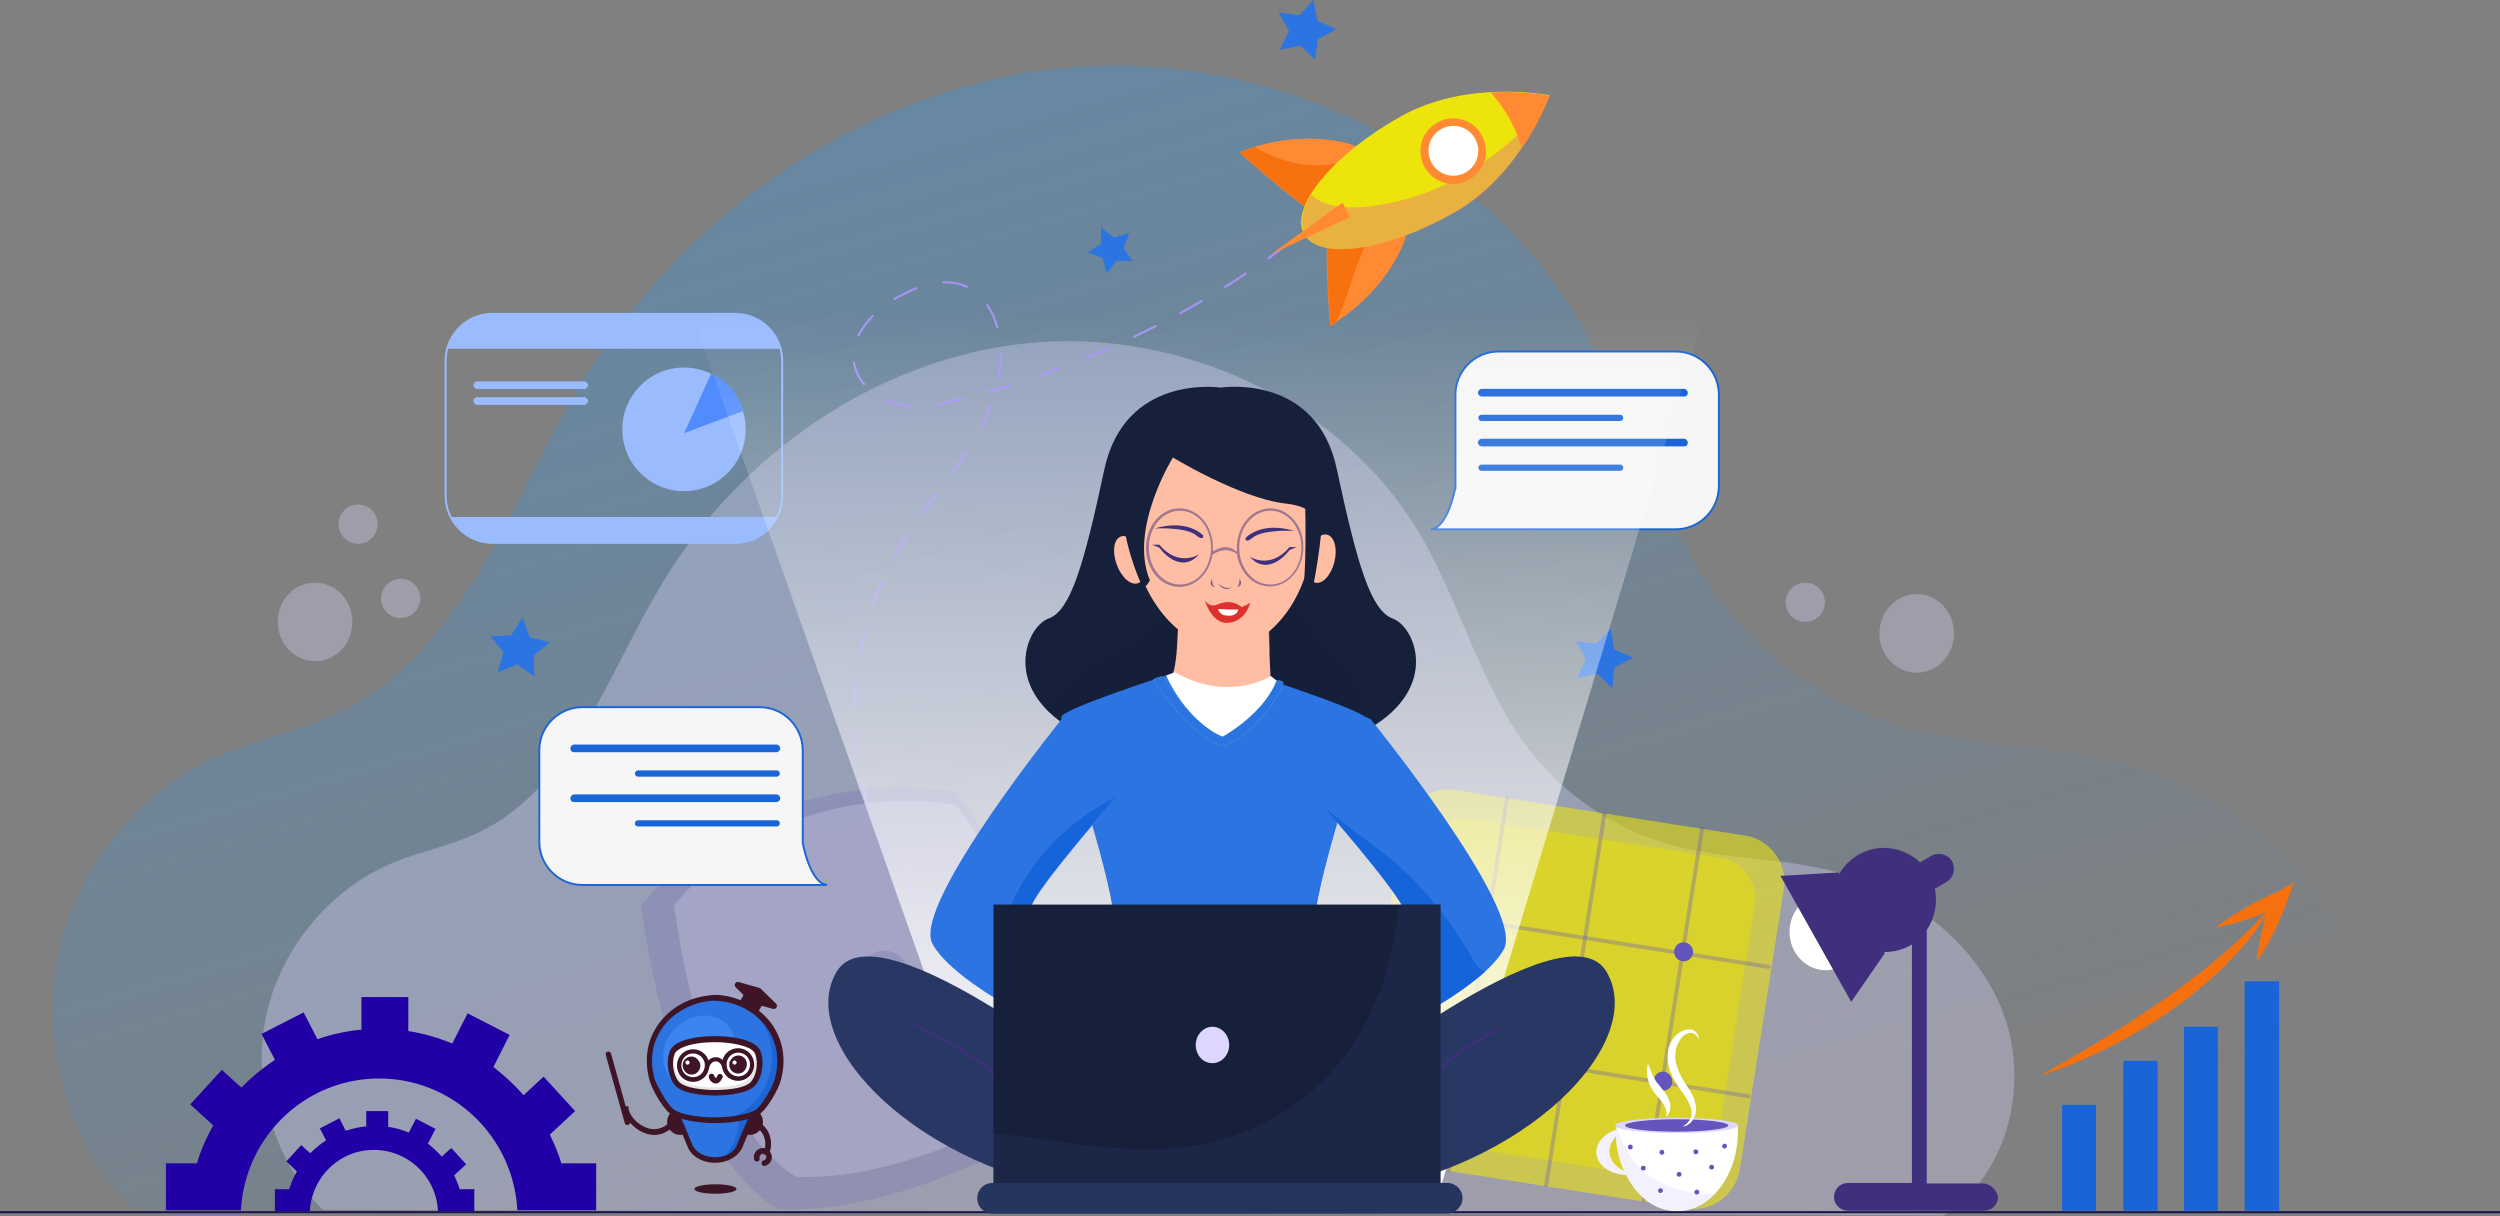 <svg width="970" height="472" fill="none" xmlns="http://www.w3.org/2000/svg"><rect width="100%" height="100%" fill="#808080" stroke="none"/><path d="M51.57 469.212c-24.857-25.283-36.173-63.206-29.124-98.156 7.05-34.949 32.092-65.436 64.926-79.007 14.099-5.949 29.495-8.737 43.408-15.244 48.417-22.68 66.596-80.68 93.865-126.783C264.529 83.098 335.206 33.834 412.561 26.398c77.355-7.436 158.977 29.744 199.045 96.482 21.519 36.065 31.165 79.008 57.136 112.098 18.179 23.237 43.964 40.154 72.346 47.962 25.043 6.692 51.385 6.321 76.613 11.898 38.956 8.737 75.871 33.833 91.268 70.641 15.397 36.995 4.638 85.329-29.309 106.521l-828.09-2.788z" fill="url(#paint0_linear)" opacity=".34"/><path opacity=".34" d="M125.215 469.397c-18.921-19.147-27.455-48.148-22.075-74.545 5.38-26.398 24.487-49.636 49.159-60.046 10.759-4.462 22.446-6.692 32.834-11.526 36.73-17.289 50.457-61.347 71.419-96.296 30.237-50.751 84.033-88.117 142.652-93.879 58.62-5.763 120.763 22.493 151.186 73.244 16.324 27.327 23.745 60.046 43.408 85.142 13.727 17.661 33.391 30.488 54.909 36.437 18.922 5.205 38.956 4.833 58.248 9.109 29.681 6.506 57.692 25.654 69.379 53.725 11.687 28.071 3.524 64.693-22.261 80.866l-628.858-2.231z" fill="#DDD6FE"/><path opacity=".57" d="M654.272 468.839l-112.23-17.66c-9.831-1.488-16.695-10.968-15.025-20.821l17.066-108.752c1.484-9.852 10.945-16.73 20.776-15.057l112.23 17.66c9.832 1.487 16.696 10.968 15.026 20.821l-17.066 108.751c-1.67 9.853-10.945 16.731-20.777 15.058z" fill="#EDE40B"/><path opacity=".57" d="M648.151 457.685l-96.833-15.244c-8.533-1.301-14.47-9.481-12.986-18.032l14.655-93.694c1.299-8.551 9.461-14.5 17.994-13.013l96.833 15.244c8.533 1.301 14.469 9.481 12.985 18.032l-14.654 93.694c-1.484 8.551-9.461 14.314-17.994 13.013z" fill="#E4DC10"/><path opacity=".33" d="M561.891 454.711c-.371 0-.742-.372-.556-.93l22.631-144.258c0-.372.371-.744.928-.558.371 0 .742.372.556.93l-22.631 144.258a1.021 1.021 0 01-.928.558zM599.734 460.66c-.371 0-.742-.372-.556-.93l22.631-144.258c0-.372.371-.744.928-.558.371 0 .742.372.556.93l-22.631 144.258a1.021 1.021 0 01-.928.558zM637.577 466.608c-.371 0-.742-.371-.557-.929l22.632-144.258c0-.372.371-.744.927-.558.371 0 .742.372.557.929l-22.632 144.259a1.02 1.02 0 01-.927.557z" fill="#6455BC"/><path opacity=".33" d="M685.993 375.889l-145.064-22.866c-.371 0-.742-.371-.556-.929 0-.372.371-.744.927-.558l145.064 22.866c.371 0 .742.372.557.929 0 .372-.371.744-.928.558zM678.202 426.082l-145.064-22.865c-.371 0-.742-.372-.556-.93 0-.371.371-.743.927-.557l145.064 22.865c.371 0 .742.372.557.93-.186.372-.557.743-.928.557z" fill="#6455BC"/><path d="M580.998 357.857c-.371 2.045-2.226 3.346-4.267 2.974-2.04-.372-3.339-2.231-2.968-4.275.371-2.045 2.226-3.347 4.267-2.975 1.855.558 3.154 2.417 2.968 4.276zM656.869 369.941c-.371 2.044-2.226 3.346-4.266 2.974-2.041-.372-3.339-2.231-2.968-4.276s2.226-3.346 4.266-2.974c1.855.372 3.339 2.231 2.968 4.276zM573.207 408.236c-.371 2.045-2.226 3.346-4.266 2.974-2.041-.371-3.34-2.23-2.969-4.275.371-2.045 2.226-3.347 4.267-2.975 1.855.372 3.339 2.231 2.968 4.276zM648.893 420.133c-.371 2.045-2.226 3.346-4.267 2.975-2.04-.372-3.339-2.231-2.968-4.276s2.226-3.346 4.267-2.975c1.855.372 3.153 2.417 2.968 4.276z" fill="#6455BC"/><g opacity=".44"><path opacity=".44" d="M248.761 351.351s40.625-55.398 122.432-44.058c0 0 53.425 71.757 51.756 120.277 0 0-65.112 44.244-120.763 41.641-.186 0-40.254-18.59-53.425-117.86z" fill="#6455BC"/><path opacity=".53" d="M261.56 351.35s36.174-49.263 109.262-39.224c0 0 47.675 63.949 46.005 107.264 0 0-58.063 39.411-107.778 37.18 0 0-35.616-16.545-47.489-105.22z" fill="#DDD6FE"/><path opacity=".44" d="M344.905 388.737c5.248-.918 8.731-6.09 7.779-11.552-.952-5.461-5.977-9.144-11.225-8.226-5.249.918-8.732 6.09-7.78 11.552.952 5.461 5.977 9.144 11.226 8.226z" fill="#6455BC"/></g><path d="M288.913 385.3l-2.003 3.537 7.085 4.102 2.003-3.537-7.085-4.102z" fill="#3D1526"/><path fill-rule="evenodd" clip-rule="evenodd" d="M286.559 381.038l8.064 2.242c.201.102.403.204.504.306l5.947 5.808c.504.51.504 1.223 0 1.733-.303.305-.807.407-1.21.305l-8.063-2.241c-.202-.102-.404-.204-.504-.306l-5.847-5.809c-.503-.509-.503-1.223 0-1.732a1.13 1.13 0 011.109-.306z" fill="#3D1526"/><path d="M243.822 429.238c0 2.14 1.311 4.28 3.125 5.911 1.915 1.732 4.435 2.955 6.753 2.955a8.13 8.13 0 003.125-.612c1.008-.407 1.915-1.019 2.62-1.834l1.613 1.529c-.907 1.019-2.117 1.732-3.326 2.344-1.21.509-2.52.815-3.931.815-2.822 0-5.947-1.427-8.165-3.567-2.217-2.038-3.83-4.789-3.83-7.541h2.016z" fill="#3D1526"/><path d="M235.053 409.368c-.202-.612.202-1.223.706-1.325.604-.204 1.209.204 1.31.713l7.358 26.393c.202.612-.202 1.223-.706 1.325-.604.204-1.209-.204-1.31-.713l-7.358-26.393z" fill="#3D1526"/><path fill-rule="evenodd" clip-rule="evenodd" d="M263.88 430.156c2.823 0 5.04 2.344 5.04 5.095 0 2.853-2.318 5.095-5.04 5.095-2.822 0-5.039-2.344-5.039-5.095s2.217-5.095 5.039-5.095zM290.994 430.156c2.822 0 5.04 2.344 5.04 5.095 0 2.853-2.318 5.095-5.04 5.095-2.822 0-5.04-2.344-5.04-5.095s2.319-5.095 5.04-5.095z" fill="#3D1526"/><path fill-rule="evenodd" clip-rule="evenodd" d="M277.488 450.027c-3.629 0-7.761-1.529-9.374-4.993l-2.621-6.319c-1.109-2.241-1.915-4.585-2.923-6.827-.403-1.019-.806-2.038-.705-3.057.1-.815.504-1.427 1.108-1.936 1.008-.917 2.823-1.733 4.032-2.446.504.713 1.008 1.325 1.512 1.936 2.217 2.955 5.443 4.178 9.072 4.28 3.527-.102 6.753-1.325 9.071-4.28.504-.713 1.008-1.325 1.512-1.936 1.31.713 3.024 1.529 4.032 2.446.605.509 1.008 1.121 1.109 1.936.1 1.121-.303 2.14-.706 3.057-1.008 2.242-1.915 4.586-2.923 6.827l-2.621 6.319c-1.814 3.566-5.947 5.095-9.575 4.993z" fill="#2B74E2"/><path fill-rule="evenodd" clip-rule="evenodd" d="M277.588 459.504c-4.535 0-8.164.816-8.164 1.835 0 1.019 3.629 1.834 8.164 1.834 4.536 0 8.165-.815 8.165-1.834 0-1.019-3.629-1.835-8.165-1.835z" fill="#3D1526"/><path fill-rule="evenodd" clip-rule="evenodd" d="M286.861 434.844c-.503 5.4-2.62 10.292-5.846 14.266.202-.102.504-.204.706-.306 1.713-.815 3.125-2.038 3.931-3.668l3.629-7.745v-.102c.705-1.426 1.411-2.853 2.015-4.28a33.852 33.852 0 01-4.435 1.835z" fill="#1C65D2"/><path d="M272.146 447.785c1.612.815 3.527 1.223 5.241 1.223 1.814 0 3.629-.408 5.241-1.223 1.311-.713 2.52-1.732 3.125-3.159l2.621-6.318c.705-1.528 1.31-3.057 2.015-4.585.303-.816.706-1.631.908-2.242.201-.51.403-.917.504-1.325.1-.408.201-.815.1-1.121 0-.204-.1-.51-.201-.713-.101-.204-.303-.408-.504-.612-.706-.713-2.016-1.325-3.024-1.936-.302.408-.706.815-1.008 1.223a12.52 12.52 0 01-4.233 3.465c-1.714.815-3.629 1.222-5.645 1.222h.101c-2.016-.101-3.931-.407-5.645-1.222-1.612-.714-3.023-1.835-4.233-3.465-.302-.408-.605-.815-1.008-1.223-1.109.611-2.318 1.223-3.024 1.936-.201.204-.403.408-.504.612-.1.203-.201.407-.201.713-.101.408 0 .815.101 1.121.1.408.302.917.503 1.325.303.713.605 1.426.908 2.242.604 1.528 1.31 3.057 1.915 4.585l2.62 6.318a9.02 9.02 0 003.327 3.159zm5.342 3.363c-2.117 0-4.334-.408-6.35-1.528-1.714-.918-3.226-2.344-4.133-4.179l-2.621-6.318c-.705-1.528-1.411-3.057-2.015-4.585a51.406 51.406 0 01-.908-2.242c-.201-.51-.403-1.019-.604-1.631-.202-.611-.303-1.324-.202-2.038.101-.509.202-1.019.504-1.426.202-.408.605-.816 1.008-1.223.907-.815 2.318-1.631 3.528-2.242.101-.102.302-.204.705-.408l.807-.407.604.713c.504.611 1.008 1.223 1.512 1.936.908 1.223 2.117 2.14 3.427 2.752 1.412.713 3.024 1.019 4.738 1.019 1.713 0 3.326-.408 4.737-1.019 1.31-.612 2.419-1.529 3.427-2.752.504-.713 1.008-1.324 1.512-2.038l.605-.713.806.407c.403.204.504.306.706.408 1.209.611 2.62 1.427 3.528 2.242.403.306.705.713 1.008 1.223.201.407.403.917.503 1.426.101.714 0 1.427-.201 2.039a28.63 28.63 0 01-.605 1.63c-.403.815-.605 1.529-.907 2.242a93.54 93.54 0 01-2.016 4.687l-2.621 6.217a9.17 9.17 0 01-4.132 4.178c-2.016 1.222-4.234 1.63-6.35 1.63z" fill="#3D1526"/><path fill-rule="evenodd" clip-rule="evenodd" d="M261.562 431.786c-2.923-1.426-7.459-9.375-8.366-12.738-5.241-18.648 9.475-31.59 24.292-31.895 14.817.305 29.432 13.247 24.291 31.895-.907 3.363-5.443 11.312-8.366 12.738-7.761 3.771-24.19 3.771-31.851 0z" fill="#2B74E2"/><path fill-rule="evenodd" clip-rule="evenodd" d="M277.488 424.042c-4.838-.102-12.499-.714-14.918-3.771-2.419-3.261-3.024-8.356-1.613-11.923 2.722-6.725 30.239-6.725 32.96 0 1.512 3.669.907 8.764-1.612 11.923-2.319 3.057-9.979 3.669-14.817 3.771z" fill="#fff"/><path fill-rule="evenodd" clip-rule="evenodd" d="M277.488 424.042c-4.838-.102-12.499-.714-14.918-3.771-2.419-3.261-3.024-8.356-1.613-11.923.202-.407.404-.815.807-1.223-.907 3.567-.303 8.051 1.713 11.006 2.218 3.159 9.273 3.771 13.708 3.771 4.435-.102 11.592-.714 13.708-3.771 2.117-3.057 2.722-7.948 1.613-11.515.605.509 1.109 1.121 1.31 1.732 1.512 3.669.908 8.764-1.612 11.923-2.218 3.057-9.878 3.669-14.716 3.771z" fill="#E6E6E6"/><path fill-rule="evenodd" clip-rule="evenodd" d="M261.562 420.271c-1.411-3.159-2.621-7.337-2.016-10.19.605-3.261 1.915-5.503 6.35-6.624 8.265-2.242 12.801-.815 19.051-.917-1.613-5.707-5.746-7.745-9.475-8.356-11.592-2.14-25.4 13.451-13.91 26.087z" fill="#3C84F0"/><path d="M269.323 422.207c2.722.51 5.846.714 8.165.714 2.318 0 5.443-.204 8.164-.714 2.621-.509 4.838-1.325 5.846-2.649 1.109-1.427 1.814-3.363 2.016-5.197.302-1.937.101-3.975-.605-5.605-.403-.917-1.512-1.834-3.225-2.446-3.125-1.223-7.661-1.936-12.297-1.936-4.637 0-9.172.611-12.297 1.936-1.613.714-2.822 1.529-3.226 2.446-.705 1.63-.907 3.668-.604 5.605.302 1.936.907 3.77 2.016 5.197 1.108 1.324 3.427 2.14 6.047 2.649zm8.064 2.854c-2.52 0-5.645-.204-8.568-.816-3.024-.611-5.846-1.63-7.156-3.464-1.31-1.733-2.117-3.975-2.419-6.318-.303-2.344-.101-4.688.705-6.726.605-1.529 2.218-2.752 4.435-3.669 3.327-1.426 8.266-2.038 13.104-2.038 4.838 0 9.777.714 13.103 2.038 2.217.917 3.729 2.14 4.435 3.669.806 2.038 1.008 4.382.706 6.726-.303 2.343-1.109 4.585-2.42 6.318-1.411 1.834-4.132 2.853-7.156 3.464-3.024.612-6.249.816-8.769.816zM293.816 434.945c1.613.815 2.923 2.14 3.931 3.669.907 1.528 1.411 3.261 1.411 5.197 0 .815-.1 1.732-.302 2.547a9.416 9.416 0 01-.907 2.344l-1.915-1.121c.302-.611.605-1.223.705-1.834.202-.612.202-1.223.202-1.936 0-1.427-.403-2.854-1.109-3.975a7.438 7.438 0 00-3.024-2.853l1.008-2.038z" fill="#3D1526"/><path d="M294.724 449.314c.1.611-.202 1.223-.807 1.324-.605.102-1.209-.203-1.31-.815-.202-.917-.101-1.834.403-2.649.504-.816 1.21-1.325 2.117-1.631.907-.204 1.814-.102 2.62.408.706.509 1.311 1.223 1.613 2.14.202.917.101 1.834-.403 2.649-.504.816-1.21 1.325-2.117 1.631-.605.102-1.209-.204-1.31-.815-.101-.612.202-1.223.806-1.325a1.57 1.57 0 00.807-.612c.201-.305.201-.611.201-.917v-.102c-.101-.305-.302-.611-.605-.713-.302-.204-.604-.204-.907-.204h-.1c-.303.102-.605.306-.706.612-.302.305-.403.713-.302 1.019z" fill="#3D1526"/><path fill-rule="evenodd" clip-rule="evenodd" d="M293.01 431.99c-.101.102-.302.102-.403.204-.101 0-.202.102-.403.102-.101 0-.202.101-.403.101-.101 0-.202.102-.404.102-.1 0-.201.102-.403.102-.101 0-.302.102-.403.102h-.101c-.101 0-.302.102-.403.102-.101 0-.302.102-.403.102h-.101c-.101 0-.302.102-.403.102h-.101c-.101 0-.302.102-.403.102h-.101c-.101 0-.302.102-.403.102h-.101c-.101 0-.302.102-.403.102h-.101c-.101 0-.302.102-.403.102h-.101c-.101 0-.302.101-.403.101h-.101c-.101 0-.302 0-.403.102h-.101c-.101 0-.302 0-.403.102h-.101c-.101 0-.302 0-.403.102h-2.419c9.979-3.057 16.833-12.534 16.833-23.54 0-7.337-3.024-13.96-7.963-18.648.504.306 1.008.713 1.512 1.019 7.358 5.503 11.793 14.878 8.567 26.495-.907 3.363-5.442 11.311-8.366 12.738-.1 0-.201 0-.302.102z" fill="#1C65D2"/><path d="M258.034 426.385c1.411 2.14 2.822 3.873 3.931 4.484 3.629 1.834 9.475 2.65 15.422 2.65 5.846 0 11.692-.917 15.421-2.65 1.109-.509 2.621-2.344 3.931-4.484 1.815-2.649 3.327-5.808 3.831-7.642a23.216 23.216 0 001.008-6.726c.1-5.809-1.916-10.802-5.141-14.674-3.225-3.873-7.761-6.726-12.599-8.051-2.117-.611-4.335-.917-6.552-1.019-2.217 0-4.435.408-6.552 1.019-4.838 1.427-9.374 4.178-12.599 8.051-3.225 3.872-5.241 8.865-5.141 14.674 0 2.14.404 4.382 1.008 6.726.706 1.732 2.319 4.891 4.032 7.642zm3.024 6.42c-1.512-.713-3.225-2.853-4.838-5.197-1.915-2.853-3.528-6.216-4.133-8.254-.705-2.548-1.108-4.993-1.108-7.337-.101-6.318 2.015-11.821 5.644-16.101 3.528-4.28 8.366-7.337 13.708-8.764 2.318-.611 4.738-1.019 7.157-1.121 2.419 0 4.838.408 7.156 1.121 5.241 1.529 10.18 4.586 13.708 8.764 3.528 4.28 5.745 9.783 5.645 16.101 0 2.344-.404 4.789-1.109 7.337-.504 1.936-2.218 5.401-4.133 8.254-1.612 2.446-3.326 4.484-4.838 5.197-3.931 1.936-10.18 2.956-16.329 2.956-6.148 0-12.498-1.02-16.53-2.956z" fill="#3D1526"/><path d="M289.684 409.775c-.806-.815-2.016-1.325-3.226-1.325-1.31 0-2.419.51-3.225 1.325s-1.31 2.038-1.31 3.261c0 1.325.504 2.445 1.31 3.261.806.815 2.016 1.324 3.225 1.324 1.311 0 2.42-.509 3.226-1.324.806-.816 1.31-2.038 1.31-3.261 0-1.325-.504-2.446-1.31-3.261zm-3.326-3.057c1.713 0 3.326.713 4.435 1.834 1.108 1.121 1.814 2.751 1.814 4.484 0 1.732-.706 3.363-1.814 4.484a6.296 6.296 0 01-4.435 1.834 6.293 6.293 0 01-4.435-1.834c-1.109-1.121-1.815-2.752-1.815-4.484 0-1.733.706-3.363 1.815-4.484 1.209-1.121 2.721-1.834 4.435-1.834zM272.145 410.081c-.806-.815-2.016-1.325-3.225-1.325-1.31 0-2.419.51-3.226 1.325-.806.815-1.31 2.038-1.31 3.261 0 1.325.504 2.446 1.31 3.261.807.815 2.016 1.325 3.226 1.325 1.31 0 2.419-.51 3.225-1.325.807-.815 1.311-2.038 1.311-3.261.1-1.223-.504-2.344-1.311-3.261zm-3.225-2.955c1.713 0 3.326.713 4.435 1.834 1.109 1.121 1.814 2.751 1.814 4.484 0 1.732-.705 3.363-1.814 4.484a6.3 6.3 0 01-4.435 1.834 6.299 6.299 0 01-4.435-1.834c-1.109-1.121-1.814-2.752-1.814-4.484 0-1.733.705-3.363 1.814-4.484a6.294 6.294 0 014.435-1.834zM275.069 418.131c-.202-.611 0-1.223.604-1.426.605-.204 1.21 0 1.411.611.202.408.404.713.504.917 0 0 0 .102.101.102l.101-.102c.202-.204.403-.509.605-.917.302-.509.907-.815 1.411-.509.504.305.806.917.504 1.426-.403.713-.807 1.325-1.21 1.631-.504.407-1.008.611-1.512.509a1.98 1.98 0 01-1.411-.611c-.504-.306-.806-.816-1.108-1.631z" fill="#3D1526"/><path fill-rule="evenodd" clip-rule="evenodd" d="M282.931 413.036c0-.815.302-1.732 1.411-2.751 1.008-.918 3.124-1.223 4.536.305 1.31 1.325 1.209 3.567-.202 4.994-1.915 1.936-5.645.815-5.745-2.548zM271.742 413.444c0-.816-.302-1.733-1.411-2.752-1.008-.917-3.125-1.223-4.536.306-1.31 1.325-1.209 3.567.202 4.993 1.915 1.936 5.644.815 5.745-2.547z" fill="#3D1526"/><path fill-rule="evenodd" clip-rule="evenodd" d="M266.501 411.508c-.403.101-.705.611-.504 1.019.101.407.605.713 1.008.509.403-.102.706-.611.504-1.019-.101-.408-.605-.713-1.008-.509zM284.745 411.508c-.404.101-.706.611-.504 1.019.1.407.604.713 1.008.509.403-.102.705-.611.504-1.019-.101-.408-.605-.713-1.008-.509z" fill="#fff"/><path d="M275.169 414.157c-.1.407-.504.713-1.008.611-.403-.102-.705-.509-.604-1.019.302-1.019.806-1.936 1.512-2.547.705-.612 1.612-1.019 2.62-1.019s1.915.407 2.621 1.019c.705.611 1.209 1.528 1.512 2.547.101.408-.202.917-.605 1.019-.403.102-.907-.204-1.008-.611-.201-.713-.504-1.325-1.008-1.733-.403-.407-.907-.611-1.512-.611s-1.109.204-1.512.611c-.504.408-.806 1.02-1.008 1.733z" fill="#3D1526"/><path opacity=".34" d="M743.685 261.003c7.991 0 14.469-6.825 14.469-15.244s-6.478-15.243-14.469-15.243-14.469 6.824-14.469 15.243 6.478 15.244 14.469 15.244zM700.463 241.298c4.2 0 7.605-3.412 7.605-7.622 0-4.209-3.405-7.622-7.605-7.622-4.201 0-7.606 3.413-7.606 7.622 0 4.21 3.405 7.622 7.606 7.622zM122.247 256.542c7.991 0 14.469-6.825 14.469-15.244s-6.478-15.244-14.469-15.244-14.469 6.825-14.469 15.244 6.478 15.244 14.469 15.244zM138.942 210.996c4.201 0 7.606-3.412 7.606-7.622 0-4.209-3.405-7.622-7.606-7.622-4.2 0-7.605 3.413-7.605 7.622 0 4.21 3.405 7.622 7.605 7.622zM155.452 239.811c4.201 0 7.606-3.412 7.606-7.622 0-4.209-3.405-7.622-7.606-7.622-4.2 0-7.605 3.413-7.605 7.622 0 4.21 3.405 7.622 7.605 7.622z" fill="#DDD6FE"/><path d="M311.461 326.998v-35.879c0-9.109-7.42-16.731-16.695-16.731h-68.822c-9.09 0-16.696 7.436-16.696 16.731v35.507c0 9.109 7.421 16.731 16.696 16.731H320.922c-6.678-.557-9.461-16.359-9.461-16.359z" fill="#F6F6F6" stroke="#1965D7" stroke-width=".749" stroke-miterlimit="10"/><path d="M222.79 291.863h78.468c.742 0 1.484-.744 1.484-1.487 0-.744-.742-1.487-1.484-1.487H222.79c-.742 0-1.484.743-1.484 1.487 0 .929.557 1.487 1.484 1.487zM222.79 311.196h78.468c.742 0 1.484-.743 1.484-1.487 0-.743-.742-1.487-1.484-1.487H222.79c-.742 0-1.484.744-1.484 1.487 0 .93.557 1.487 1.484 1.487zM247.462 301.344h53.982c.556 0 1.113-.558 1.113-1.116v-.186c0-.557-.557-1.115-1.113-1.115h-53.982c-.556 0-1.113.558-1.113 1.115v.186c0 .558.557 1.116 1.113 1.116zM247.462 320.677h53.982c.556 0 1.113-.557 1.113-1.115v-.186c0-.558-.557-1.115-1.113-1.115h-53.982c-.556 0-1.113.557-1.113 1.115v.186c0 .558.557 1.115 1.113 1.115z" fill="#1965D7"/><path d="M564.709 188.998v-35.879c0-9.109 7.42-16.731 16.695-16.731h68.822c9.09 0 16.696 7.436 16.696 16.731v35.507c0 9.109-7.42 16.731-16.696 16.731H555.248c6.679-.557 9.461-16.359 9.461-16.359z" fill="#F6F6F6" stroke="#1965D7" stroke-width=".749" stroke-miterlimit="10"/><path d="M653.38 153.863h-78.468c-.742 0-1.484-.744-1.484-1.487 0-.744.742-1.487 1.484-1.487h78.468c.742 0 1.484.743 1.484 1.487 0 .929-.557 1.487-1.484 1.487zM653.38 173.196h-78.468c-.742 0-1.484-.743-1.484-1.487 0-.743.742-1.487 1.484-1.487h78.468c.742 0 1.484.744 1.484 1.487 0 .93-.557 1.487-1.484 1.487zM628.708 163.344h-53.982c-.556 0-1.113-.558-1.113-1.116v-.186c0-.557.557-1.115 1.113-1.115h53.982c.556 0 1.113.558 1.113 1.115v.186c0 .558-.557 1.116-1.113 1.116zM628.708 182.677h-53.982c-.556 0-1.113-.557-1.113-1.115v-.186c0-.558.557-1.115 1.113-1.115h53.982c.556 0 1.113.557 1.113 1.115v.186c0 .558-.557 1.115-1.113 1.115z" fill="#1965D7"/><path d="M708.44 376.447c7.786 0 14.098-6.658 14.098-14.872 0-8.213-6.312-14.872-14.098-14.872-7.787 0-14.099 6.659-14.099 14.872 0 8.214 6.312 14.872 14.099 14.872z" fill="#fff"/><path d="M769.285 459.173h-21.704v-98.341c3.154-4.648 4.267-10.411 3.154-15.988l4.452-2.602c2.782-1.487 3.71-5.205 2.226-7.994-1.484-2.788-5.194-3.718-7.977-2.231l-4.452 2.603c-6.307-5.949-15.953-7.622-23.93-2.974-3.154 1.859-5.751 4.461-7.42 7.436l-.186-.558-22.631 1.301 27.454 48.892 12.986-18.776-.186-.558c3.525 0 6.864-.743 10.203-2.602.185 0 .371-.186.556-.372v92.578h-24.857c-2.968 0-5.38 2.417-5.38 5.391s2.412 5.391 5.38 5.391h52.868c2.969 0 5.38-2.417 5.38-5.391-.556-2.788-2.968-5.205-5.936-5.205z" fill="#3F2F7C"/><path d="M630.899 455.826c4.266 8.552 11.501 14.129 19.848 14.129 12.986 0 23.56-13.943 23.56-31.046v-2.602h-47.118v2.045c-4.638 1.487-7.792 4.833-7.792 8.923.186 4.647 5.194 8.365 11.502 8.551zm-6.493-8.923c0-2.231.927-4.276 2.597-5.949a35.439 35.439 0 003.154 13.385c-3.339-1.487-5.566-4.276-5.751-7.436z" fill="#fff"/><path opacity=".34" d="M619.398 447.089c.185 4.833 5.194 8.551 11.501 8.551 4.266 8.552 11.501 14.129 19.849 14.129 5.565 0 10.573-2.417 14.469-6.507-2.968.186-5.936 0-8.719-.557-5.936-1.116-12.057-3.161-16.881-6.693-6.678-4.833-10.388-12.083-12.428-19.705v2.045c-4.823 1.301-7.977 4.833-7.791 8.737zm5.008-.186c0-2.231.928-4.276 2.597-5.949a35.439 35.439 0 003.154 13.385c-3.339-1.487-5.565-4.276-5.751-7.436z" fill="#DDD6FE"/><path d="M650.562 439.653c13.216 0 23.93-1.331 23.93-2.974 0-1.643-10.714-2.974-23.93-2.974s-23.93 1.331-23.93 2.974c0 1.643 10.714 2.974 23.93 2.974z" fill="#DDD6FE"/><path d="M630.528 436.679c0 1.301 8.904 2.416 20.034 2.416 11.13 0 20.034-1.115 20.034-2.416 0-1.302-8.904-2.417-20.034-2.417-11.13 0-20.034 1.115-20.034 2.417z" fill="#6455BC"/><path d="M652.788 437.051c1.113 0 2.226-.558 2.968-1.302.928-.743 1.484-1.859 1.855-2.788.371-1.116.557-2.231.371-3.346 0-1.116-.371-2.231-.742-3.347-.742-2.045-2.04-3.904-3.153-5.577s-2.041-3.346-2.783-5.205-1.298-3.532-1.298-5.391.185-3.718 1.113-5.391c.371-.744.927-1.487 1.484-2.231.556-.743 1.298-1.115 2.226-1.487.742-.372 1.669-.372 2.597.186.742.372 1.484 1.301 1.484 2.417a2.594 2.594 0 000-1.674 4.063 4.063 0 00-.928-1.487 3.582 3.582 0 00-1.669-.929 3.153 3.153 0 00-1.855 0c-2.412.372-4.267 2.045-5.565 3.904-1.299 2.045-1.855 4.275-1.855 6.692s.556 4.648 1.484 6.692c.927 2.045 2.04 3.904 3.153 5.577a39.22 39.22 0 013.339 5.02c.371.929.742 1.673 1.113 2.602.186.93.186 1.859.186 2.789-.371 1.487-1.484 3.346-3.525 4.276zM646.296 433.332c.927-.557 1.484-1.673 1.669-2.602.186-1.116.186-2.231-.185-3.346-.742-2.231-2.041-3.904-3.154-5.206-.557-.743-1.113-1.487-1.67-2.044-.556-.744-.927-1.488-1.298-2.231-.928-1.673-1.484-3.346-2.226-5.205-.557 1.859-.557 4.089 0 6.134.185.93.556 2.045 1.113 2.975.556.929 1.113 1.859 1.669 2.602 1.299 1.487 2.598 2.789 3.34 4.276.371.744.742 1.487.927 2.231.186.557.186 1.301-.185 2.416z" fill="#fff"/><path d="M668.185 444.672c0 .558.371.93.928.93.556 0 .927-.372.927-.93 0-.557-.371-.929-.927-.929-.371 0-.928.558-.928.929zM657.055 446.903c0 .558.371.93.927.93.557 0 .928-.372.928-.93s-.371-.929-.928-.929c-.556 0-.927.371-.927.929zM644.812 448.019a.928.928 0 00.927-.93.928.928 0 10-1.855 0c0 .514.415.93.928.93zM631.641 445.044c0 .558.371.93.927.93.557 0 .928-.372.928-.93s-.371-.929-.928-.929c-.556 0-.927.371-.927.929zM663.177 452.852c0 .558.371.929.927.929.557 0 .928-.371.928-.929s-.371-.93-.928-.93c-.556 0-.927.558-.927.93zM650.562 455.64c0 .558.371.93.928.93.556 0 .927-.372.927-.93 0-.557-.371-.929-.927-.929-.557 0-.928.558-.928.929zM636.649 453.224c0 .558.371.93.928.93.556 0 .927-.372.927-.93s-.371-.929-.927-.929c-.371 0-.928.371-.928.929zM657.426 462.519c0 .558.371.93.927.93.557 0 .928-.372.928-.93s-.371-.929-.928-.929c-.371 0-.927.371-.927.929zM644.255 462.89a.929.929 0 000-1.859.93.93 0 000 1.859z" fill="#6455BC"/><path d="M521.823 76.962c-2.226 2.045-4.638 3.904-6.864 5.95" stroke="#A793F7" stroke-width=".816" stroke-miterlimit="10"/><path d="M500.119 94.437c-37.658 28.071-80.88 48.706-126.514 60.231-7.977 2.045-16.324 3.718-24.487 2.231-8.162-1.673-15.953-7.25-17.622-15.43-2.227-11.154 7.42-21.006 17.251-26.397 7.977-4.462 17.809-7.622 26.156-3.904 7.235 3.346 11.502 11.34 12.8 19.333 2.412 14.872-3.153 29.744-11.13 42.571-7.977 12.642-17.994 23.981-25.971 36.623-18.921 30.301-23.93 68.783-13.727 102.988 7.606 25.468 24.858 49.078 47.86 61.719" stroke="#A793F7" stroke-width=".816" stroke-miterlimit="10" stroke-dasharray="10.09 10.09"/><path d="M393.268 378.12c2.783 1.116 5.566 2.045 8.534 2.975" stroke="#A793F7" stroke-width=".816" stroke-miterlimit="10"/><path d="M525.161 56.328s-19.292-7.25-44.335 2.788c0 0 21.333 19.334 29.681 23.61 0 0 23.559-22.866 14.654-26.398z" fill="#FF8A33"/><path d="M526.831 61.718c-3.71.93-7.606 1.86-11.316 2.231-10.202.93-19.849-1.673-28.567-6.878-1.855.558-3.896 1.301-5.936 2.045 0 0 21.333 19.334 29.68 23.61-.185 0 13.357-13.014 16.139-21.008z" fill="#F7710E"/><path d="M545.196 92.764s-6.122 19.705-29.124 33.647c0 0-2.412-28.628-.742-37.923.185.186 32.463-4.834 29.866 4.276z" fill="#FF8A33"/><path d="M534.251 87.373c-8.533-.186-18.736 1.301-18.736 1.301-1.669 9.11.742 37.924.742 37.924.742-.372 1.484-.93 2.041-1.302 5.936-12.455 7.977-26.77 15.953-37.923z" fill="#F7710E"/><path d="M564.117 82.54c-26.156 14.871-52.126 18.589-58.062 8.365-5.937-10.225 10.759-30.674 37.1-45.546 26.156-14.872 58.063-8.365 58.063-8.365s-10.945 30.86-37.101 45.545z" fill="#EDE40B"/><path opacity=".38" d="M599.363 41.27c-10.574 13.012-24.301 23.237-39.141 30.487-8.348 4.09-17.438 6.692-26.713 7.994-7.42 1.115-16.51 1.487-23.002-2.789a4.384 4.384 0 01-1.67-1.487c-3.71 5.949-4.637 11.34-2.411 15.43 5.75 10.224 31.721 6.506 58.062-8.366 19.849-11.34 30.979-32.346 34.875-41.27z" fill="#E25F97"/><path d="M590.459 57.443c7.42-10.782 10.759-20.263 10.759-20.263s-9.832-2.045-22.817-1.302c5.565 6.135 9.646 13.571 12.058 21.565zM570.054 69.712c-6.122 3.532-13.913 1.3-17.252-4.834-3.525-6.135-1.299-13.942 4.823-17.288 6.121-3.533 13.913-1.302 17.252 4.833 3.524 5.949 1.298 13.757-4.823 17.289z" fill="#FF8A33"/><path d="M568.604 66.948c4.654-2.6 6.324-8.487 3.731-13.15-2.594-4.664-8.469-6.337-13.122-3.738-4.654 2.598-6.324 8.486-3.73 13.15 2.593 4.663 8.468 6.336 13.121 3.738z" fill="#fff"/><path d="M520.895 78.635l2.968 5.577-30.794 14.5 27.826-20.077z" fill="#FF8A33"/><path d="M285.305 210.625h-94.236c-10.017 0-18.179-8.18-18.179-18.218v-52.424c0-10.039 8.162-18.218 18.179-18.218h94.236c10.017 0 18.179 8.179 18.179 18.218v52.424c0 10.038-8.162 18.218-18.179 18.218z" stroke="#9ABCFF" stroke-width=".749" stroke-miterlimit="10"/><path d="M302.929 135.335c-2.041-7.808-9.09-13.571-17.438-13.571H191.07c-8.348 0-15.397 5.763-17.438 13.571h129.297zM174.93 200.586c2.968 5.949 9.09 10.224 16.325 10.224h94.235a18.17 18.17 0 0016.325-10.224H174.93zM282.307 183.546c9.345-9.365 9.345-24.549 0-33.914-9.345-9.365-24.497-9.365-33.842 0-9.345 9.365-9.345 24.549 0 33.914 9.345 9.365 24.497 9.365 33.842 0z" fill="#9ABCFF"/><path d="M275.844 145.188l-10.388 22.866 22.817-8.551c0 .185-2.782-11.34-12.429-14.315z" fill="#518CFF"/><path d="M226.686 150.951h-41.553c-.742 0-1.484-.744-1.484-1.487 0-.744.742-1.487 1.484-1.487h41.553c.742 0 1.484.743 1.484 1.487 0 .743-.742 1.487-1.484 1.487zM226.686 157.085h-41.553c-.742 0-1.484-.743-1.484-1.487 0-.744.742-1.487 1.484-1.487h41.553c.742 0 1.484.743 1.484 1.487 0 .744-.742 1.487-1.484 1.487z" fill="#9ABCFF"/><path d="M207.393 262.49l-6.678-4.647-7.605 2.974 2.226-7.808-5.009-6.134 7.977-.372 4.452-6.878 2.782 7.621 7.792 2.045-6.308 5.02.371 8.179zM439.459 101.315l-6.122-.186-3.896 5.02-1.669-6.135-5.751-2.045 5.194-3.346v-6.32l5.009 3.903 5.936-1.859-2.226 5.949 3.525 5.019zM625.519 267.138l-5.75-5.763-7.977 1.673 3.524-7.25-3.895-7.064 7.977 1.115 5.565-5.949 1.298 7.994 7.42 3.346-7.234 3.718-.928 8.18zM510.321 23.238l-5.751-5.578-7.976 1.674 3.524-7.436-4.081-7.065 8.162 1.116L509.579 0l1.484 7.994 7.42 3.346-7.235 3.904-.927 7.994z" fill="#2B74E2"/><path d="M217.782 451.365c-1.113-3.904-2.783-7.622-4.452-11.154l9.831-9.109-12.243-13.385-7.791 7.25c-3.525-4.089-7.42-7.622-11.687-10.968l6.307-12.455-16.324-8.366-5.936 11.712c-5.38-2.231-11.13-3.904-17.067-4.833v-13.199h-18.179v12.641a73.423 73.423 0 00-17.066 3.718l-5.38-10.41-16.324 8.365 5.194 10.039c-4.638 3.16-9.09 6.692-12.985 10.782l-7.606-6.878-12.243 13.384 8.904 8.18c-2.597 4.648-4.823 9.481-6.307 14.686H64.37v18.218H93.494c1.484-28.442 24.858-51.122 53.611-51.122 28.753 0 52.126 22.68 53.61 51.122H231.324v-18.218h-13.542z" fill="#2100A6"/><path d="M178.269 461.218c-.556-1.859-1.298-3.532-2.04-5.205l4.637-4.276-5.75-6.321-3.71 3.347c-1.67-1.859-3.525-3.533-5.38-5.02l2.968-5.763-7.606-3.904-2.782 5.392c-2.597-1.116-5.194-1.859-7.977-2.231v-6.135h-8.533v5.949c-2.783.186-5.38.929-7.977 1.673l-2.411-4.833-7.606 3.903 2.412 4.648a40.047 40.047 0 00-6.122 5.019l-3.525-3.16-5.75 6.321 4.081 3.903c-1.299 2.231-2.226 4.462-2.968 6.879h-5.565v8.551h13.541c.742-13.199 11.502-23.795 24.858-23.795s24.301 10.596 24.858 23.795h14.098v-8.551h-5.751v-.186z" fill="#2100A6"/><path d="M813.249 428.685h-13.171v41.084h13.171v-41.084zM837.179 411.582h-13.356v58.187h13.356v-58.187zM860.553 398.384h-13.171v71.385h13.171v-71.385zM884.297 380.723h-13.356v89.046h13.356v-89.046z" fill="#1965D7"/><path d="M883.741 345.96a125.643 125.643 0 00-12.244 6.134c-2.04 1.116-3.895 2.417-5.936 3.532-1.855 1.302-3.895 2.603-5.75 4.09 2.411-.372 4.637-.929 6.863-1.487 2.226-.558 4.452-1.301 6.678-2.045 2.041-.744 4.081-1.487 5.936-2.231-5.565 5.949-11.315 11.526-17.437 16.731-3.71 2.975-7.049 6.135-10.945 8.738-3.71 2.974-7.42 5.577-11.315 8.365-3.896 2.603-7.792 5.391-11.687 7.808-1.855 1.301-3.896 2.602-5.936 3.718-2.041 1.301-3.896 2.602-5.936 3.718-7.977 4.833-16.139 9.667-24.487 14.314 9.09-2.788 17.809-6.506 26.342-10.782 2.226-1.115 4.266-2.231 6.307-3.346 2.04-1.116 4.081-2.231 6.307-3.532 4.081-2.417 8.162-5.02 12.058-7.808 3.895-2.789 7.791-5.577 11.315-8.737 1.855-1.488 3.711-2.975 5.38-4.648 1.855-1.673 3.525-3.16 5.194-5.019 5.565-5.577 10.574-11.712 14.84-18.404-.371 1.487-.927 3.16-1.298 4.833-.557 2.231-1.113 4.276-1.484 6.507-.371 2.23-.742 4.461-.928 6.692a100.14 100.14 0 003.71-5.763c1.114-2.045 2.041-3.904 3.154-5.949 1.855-4.089 3.71-8.179 5.194-12.269l2.412-6.693-6.307 3.533z" fill="#F6710E"/><path d="M0 470.327h970" stroke="#1E154A" stroke-width=".795" stroke-miterlimit="10"/><path d="M386.59 456.384L268.61 122.322h392.526L559.48 458.987l-172.89-2.603z" fill="url(#paint1_linear)"/><path d="M540.373 239.997c-8.533-3.161-13.727-20.821-21.704-58.001-7.791-36.808-43.779-31.789-45.077-31.603-1.113-.186-37.101-5.019-45.078 31.603-7.977 37.366-13.171 55.026-21.704 58.001-8.533 3.16-18.179 26.398 8.533 42.571 12.244 7.436 35.061 11.711 57.136 11.897h1.855c22.26 0 44.892-4.461 57.135-11.897 27.269-15.988 17.623-39.411 8.904-42.571z" fill="#17203A"/><path opacity=".43" d="M508.095 239.997c-15.396-23.052-12.428-50.193-13.17-76.591-10.203-4.833-23.745-3.718-34.69-2.974 1.856 11.897 2.041 23.981 1.113 35.878-1.298 15.988-4.823 33.834-15.582 46.289-6.307 7.436-15.026 10.411-23.373 14.501-6.307 3.16-10.945 8.551-14.284 14.872-.557 1.115-1.113 2.23-1.67 3.532 2.412 2.416 5.38 4.833 9.09 7.064 12.243 7.436 35.06 11.712 57.135 11.898h1.855c22.075 0 44.521-4.462 56.95-11.712.556-4.276-.186-8.737-2.412-13.757-5.008-10.968-14.283-19.147-20.962-29z" fill="#17203A"/><path d="M457.082 240.74s.185 21.193-3.896 24.353c0 0 7.606 10.411 23.93 9.667 0 0 12.614-1.115 16.139-5.763 0 0-1.299-25.468-1.113-31.045 0 0-30.423-7.808-35.06 2.788z" fill="#FFBEA4"/><path opacity=".47" d="M456.525 253.01c7.05 5.205 14.841 7.994 24.116 5.577 4.452-1.116 8.348-3.346 12.058-5.949-.186-6.135-.371-12.269-.371-14.686 0 0-30.423-7.808-35.061 2.788-.185 0-.185 6.135-.742 12.27z" fill="#FFBEA4"/><path d="M530.541 279.036c-.742-2.788-30.793-12.827-37.101-14.872-6.678 4.833-14.654 7.064-23.373 6.135-6.493-.558-13.171-3.161-17.252-8.18h-.371s-39.883 12.827-40.625 15.988c-.742 3.16 22.26 67.109 20.776 83.84-1.669 16.731-13.542 31.232-11.13 39.225 0 0 19.663 2.975 38.214 4.09v.744c19.107 2.416 61.402-3.904 61.402-3.904 2.411-7.994-9.647-22.308-11.131-39.225-1.855-16.731 21.333-80.681 20.591-83.841z" fill="#2B74E2"/><path d="M520.895 312.126c-8.162 6.692-17.994 11.898-27.083 15.43-16.881 6.506-40.069 5.391-55.837-3.718-7.42-4.276-13.356-10.411-18.179-17.289 6.121 20.449 13.541 45.917 12.614 55.584-1.67 16.731-13.542 31.231-11.13 39.225 0 0 19.663 2.974 38.213 4.09v.743c19.107 2.417 61.402-3.904 61.402-3.904 2.412-7.993-9.646-22.307-11.13-39.224-.928-9.109 5.38-31.603 11.13-50.937z" fill="#2B74E2"/><path d="M455.783 260.817l-3.339 1.302s7.606 17.66 22.075 23.795c0 0 17.994-9.667 20.962-21.75l-2.411-1.859c-.186.185-16.325 10.41-37.287-1.488z" fill="#fff"/><path d="M413.489 277.032s-59.732 73.617-51.756 89.046c8.162 15.616 51.57 37.738 62.701 37.738l15.582-11.154s-41.367-34.02-39.883-40.712c1.484-6.692 33.947-43.686 33.947-43.686s-8.719-39.039-20.591-31.232z" fill="#2B74E2"/><path d="M399.947 351.723c1.298-5.949 26.712-35.321 32.648-42.2-17.066 8.552-31.535 22.494-39.512 39.969-6.122 13.756-6.678 27.699-2.226 40.34 13.542 7.808 27.64 13.571 33.391 13.571l15.582-11.154c0 .186-41.367-33.834-39.883-40.526z" fill="#1664D9"/><path d="M436.12 427.198s-95.164-77.706-111.488-50.193c-16.324 27.327 30.979 76.962 100.358 86.443l11.13-36.25z" fill="#283764"/><path d="M531.84 279.077s59.733 73.616 51.756 89.046c-8.162 15.616-51.57 37.738-62.7 37.738l-15.583-11.154s41.368-34.02 39.884-40.712c-1.484-6.693-33.947-43.687-33.947-43.687s8.718-38.853 20.59-31.231z" fill="#2B74E2"/><path d="M572.28 373.659c-9.832-17.66-22.261-32.904-38.4-44.802a596.082 596.082 0 01-17.066-13.199l-2.783-2.231c7.792 9.11 30.052 34.95 31.165 40.527 1.484 6.692-39.883 40.712-39.883 40.712l15.582 11.154c9.09 0 40.069-15.058 55.466-29.001-1.855-.557-3.154-1.487-4.081-3.16z" fill="#1664D9"/><path d="M511.805 427.198s95.164-77.706 111.488-50.193c16.325 27.327-30.979 76.962-100.357 86.443l-11.131-36.25z" fill="#283764"/><path d="M509.95 191.477c-1.484-18.404-17.252-32.904-36.729-32.904-20.22 0-36.73 15.801-36.73 35.32 0 2.975.371 5.763 1.113 8.366 1.669 14.686 8.718 45.174 38.77 50.937 0 0 36.544-5.763 33.576-61.719z" fill="#FFBEA4"/><path d="M453.557 176.605s27.084 16.731 45.263 18.776c18.18 2.045 9.832 13.756 10.76 15.244.927 1.487 10.388-21.193-4.453-43.315-14.84-22.122-46.747-15.244-59.546 0 0-.186 3.524 5.763 7.976 9.295z" fill="#17203A"/><path d="M456.896 176.047s-21.704 13.385-18.736 40.898c0 0-18.179-35.507 11.316-54.282.186 0 15.397 1.487 7.42 13.384z" fill="#17203A"/><path d="M443.169 215.272c1.855 5.02 1.299 9.853-1.484 10.968-2.783 1.116-6.493-2.045-8.348-7.064-1.855-5.019-1.298-9.853 1.484-10.968 2.597-1.115 6.308 2.045 8.348 7.064zM517.741 218.061c-1.298 5.205-4.637 8.737-7.42 7.993-2.782-.743-4.081-5.577-2.782-10.596 1.298-5.205 4.637-8.737 7.42-7.994 2.782.744 4.081 5.391 2.782 10.597z" fill="#FFBEA4"/><path d="M465.244 215.086s-7.977 5.206-15.397-3.718h-2.783l2.783 1.116c0 .186 7.977 10.968 15.397 2.602zM466.913 207.836s-5.75-6.692-18.921-2.788c0 0 12.243-.744 16.324 2.788 0 0 2.597 2.231 2.597 0zM484.907 216.016s7.977 5.205 15.397-3.718h2.783l-2.783 1.115c.186 0-7.976 10.968-15.397 2.603zM483.238 208.766s5.75-6.693 18.921-2.789c0 0-12.243-.743-16.324 2.789 0 0-2.597 2.23-2.597 0z" fill="#3F2F7C"/><g opacity=".82" fill="#3F2F7C"><path opacity=".82" d="M472.293 226.054s4.081 4.276 6.493.558c0-.186-2.597 4.833-6.493-.558zM470.438 224.567s-2.04 2.045.742 3.347c0-.186-1.298-1.674-.742-3.347zM480.826 224.567s2.041 2.045-.742 3.347c0 0 1.113-1.488.742-3.347z"/></g><path d="M455.412 176.977s-17.623 27.885-9.275 48.148c0 0-1.67 3.718-2.968 2.045-1.299-1.859-8.348-19.706-7.049-29.373 1.113-9.666 10.945-25.096 19.292-20.82zM506.426 196.868s.742 27.699-1.484 36.437c0 0 .927 2.23 2.597.743 1.669-1.487 6.493-30.116 5.009-35.507-1.67-5.577-4.824-3.904-6.122-1.673z" fill="#17203A"/><path d="M451.888 263.234s10.388 18.032 22.446 22.68c0 0 15.953-8.737 20.961-21.75 0 0 2.783-.558 2.597 1.301-.185 1.859-9.831 19.333-23.558 23.981 0 0-11.316-2.417-26.899-25.84.186.186 3.525-2.231 4.453-.372z" fill="#74D3C5"/><path d="M451.888 263.234s10.388 18.032 22.446 22.68c0 0 15.953-8.737 20.961-21.75 0 0 2.783-.558 2.597 1.301-.185 1.859-9.831 19.333-23.558 23.981 0 0-11.316-2.417-26.899-25.84.186.186 3.525-2.231 4.453-.372z" fill="#2B74E2"/><path d="M467.47 232.933s1.855 2.974 4.638 1.673c2.968-1.116 6.121-1.859 9.646.929 0 0 2.411-.929 3.339-1.673 0 0-1.67 7.25-8.533 7.808-6.493.558-9.09-8.737-9.09-8.737z" fill="#DE312D"/><path d="M472.664 236.279s5.936.372 7.791.186c0 0-.185 2.602-3.895 2.416-3.71 0-3.896-2.602-3.896-2.602z" fill="#fff"/><path opacity=".49" d="M492.884 197.24c-7.235 0-12.985 6.878-12.985 15.244v1.673c-3.525-3.532-7.977-1.116-9.275-.186v-1.487c0-8.552-5.751-15.244-12.986-15.244-7.234 0-12.985 6.878-12.985 15.244 0 8.551 5.751 15.244 12.985 15.244 6.307 0 11.687-5.392 12.8-12.456 4.823-3.346 8.348-1.115 9.461-.372 1.113 7.251 6.307 12.642 12.799 12.642 7.235 0 12.986-6.879 12.986-15.244.185-8.18-5.565-15.058-12.8-15.058zm-35.06 29.558c-6.678 0-12.058-6.321-12.058-14.314 0-7.994 5.38-14.315 12.058-14.315s12.057 6.321 12.057 14.315c0 7.993-5.379 14.314-12.057 14.314zm35.06 0c-6.678 0-12.058-6.321-12.058-14.314 0-7.994 5.38-14.315 12.058-14.315s12.058 6.321 12.058 14.315c0 7.993-5.38 14.314-12.058 14.314z" fill="#3F2F7C"/><path d="M355.054 397.64s29.681 13.942 36.545 25.654M582.111 398.755s-27.64 14.872-34.503 27.699" stroke="#3F2F7C" stroke-width=".816" stroke-miterlimit="10"/><path d="M558.923 350.979H385.477V459.73h173.446V350.979z" fill="#17203A"/><path opacity=".36" d="M542.785 350.979c-2.597 29-13.728 56.885-37.472 75.475-17.994 13.943-40.069 20.078-62.7 19.52-19.293-.372-38.214-4.276-57.136-6.321v20.077h173.446V350.979h-16.138z" fill="#26355F"/><path d="M476.931 405.448c0 3.903-2.968 7.064-6.493 7.064-3.71 0-6.493-3.161-6.493-7.064 0-3.904 2.968-7.065 6.493-7.065 3.525 0 6.493 3.161 6.493 7.065z" fill="#DDD6FE"/><path d="M561.521 470.884H385.106c-3.339 0-5.936-2.602-5.936-5.948 0-3.347 2.597-5.949 5.936-5.949h176.415c3.339 0 5.936 2.602 5.936 5.949 0 3.16-2.783 5.948-5.936 5.948z" fill="#26355F"/><defs><linearGradient id="paint0_linear" x1="148.783" y1="-22.232" x2="323.93" y2="573.357" gradientUnits="userSpaceOnUse"><stop stop-color="#249BFF"/><stop offset="1" stop-color="#249BFF" stop-opacity="0"/></linearGradient><linearGradient id="paint1_linear" x1="464.842" y1="459.002" x2="464.842" y2="122.323" gradientUnits="userSpaceOnUse"><stop stop-color="#fff"/><stop offset=".089" stop-color="#fff" stop-opacity=".911"/><stop offset="1" stop-color="#fff" stop-opacity="0"/></linearGradient></defs></svg>